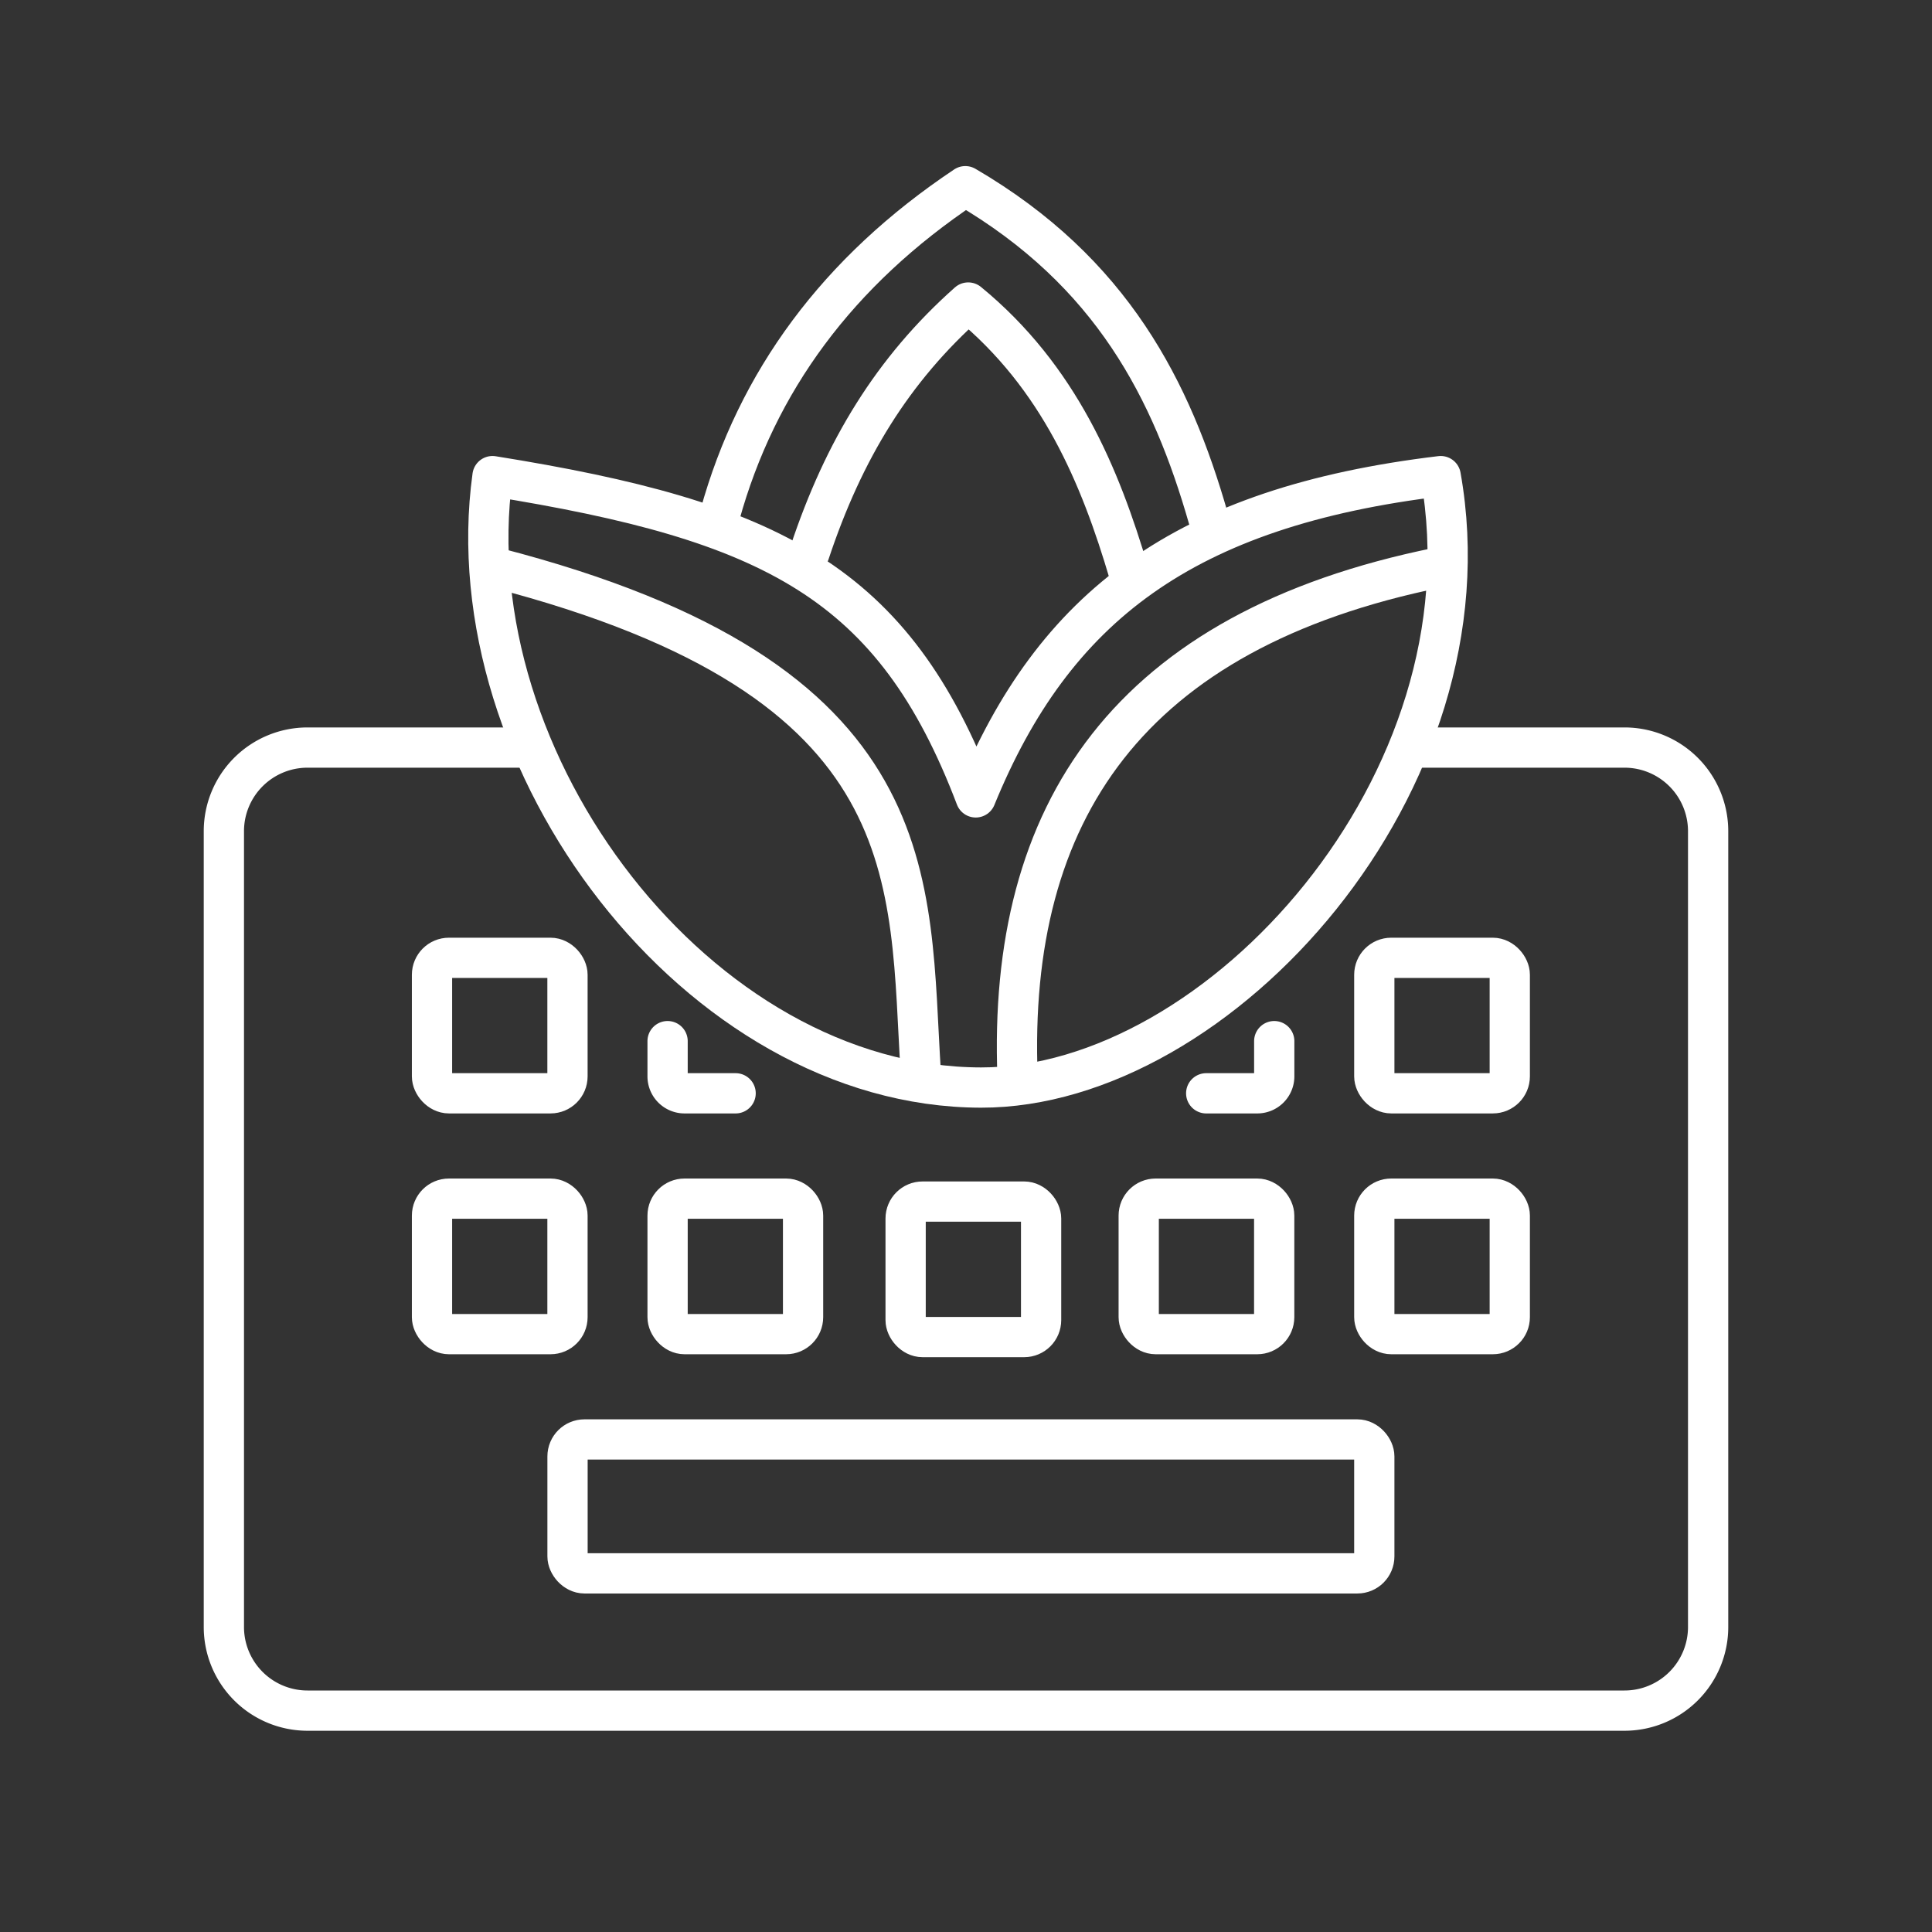 <svg xmlns="http://www.w3.org/2000/svg" viewBox="0 0 48 48"><rect x="0" y="0" width="48" height="48" fill="#333333" stroke="none"/><defs><style>.a{fill:none;stroke:#fff;stroke-linecap:round;stroke-linejoin:round}</style></defs><path d="M13.168 18.573H7.64a2.078 2.078 0 0 0-2.078 2.078v19.771A2.078 2.078 0 0 0 7.64 42.5h32.72a2.078 2.078 0 0 0 2.078-2.078V20.651A2.078 2.078 0 0 0 40.36 18.573h-5.284" class="a"/><rect width="20.044" height="3.327" x="14.1" y="35.763" class="a" rx=".421"/><rect width="3.366" height="3.366" x="10.733" y="29.78" class="a" rx=".421"/><rect width="3.366" height="3.366" x="16.586" y="29.78" class="a" rx=".421"/><rect width="3.366" height="3.366" x="28.291" y="29.78" class="a" rx=".421"/><rect width="3.366" height="3.366" x="34.144" y="29.78" class="a" rx=".421"/><rect width="3.366" height="3.366" x="10.733" y="23.797" class="a" rx=".421"/><path d="M18.276 27.163h-1.269a.421.421 0 0 1-.421-.421v-.875M31.658 25.867v.875a.421.421 0 0 1-.421.421h-1.269" class="a"/><rect width="3.366" height="3.366" x="34.144" y="23.797" class="a" rx=".421"/><path d="M35.794 11.829c-6.383.766-9.616 3.246-11.552 7.982-2.036-5.356-5.065-6.869-12.006-7.982-.977 7.099 5.108 15.179 12.136 15.191 5.91.01 12.778-7.583 11.422-15.191z" class="a"/><path d="M12.301 14.101c10.857 2.8 10.268 7.781 10.578 12.59M25.281 26.756c-.255-6.575 2.749-11.095 10.449-12.655M17.883 12.803c.919-3.326 2.932-6.063 6.1-8.177 3.653 2.132 5.129 5.08 6.036 8.242" class="a"/><path d="M20.11 13.739c.852-2.569 2.076-4.563 3.945-6.223 2.261 1.854 3.279 4.308 3.996 6.735" class="a"/><rect width="3.366" height="3.366" x="22.5" y="29.853" class="a" rx=".421"/></svg>

